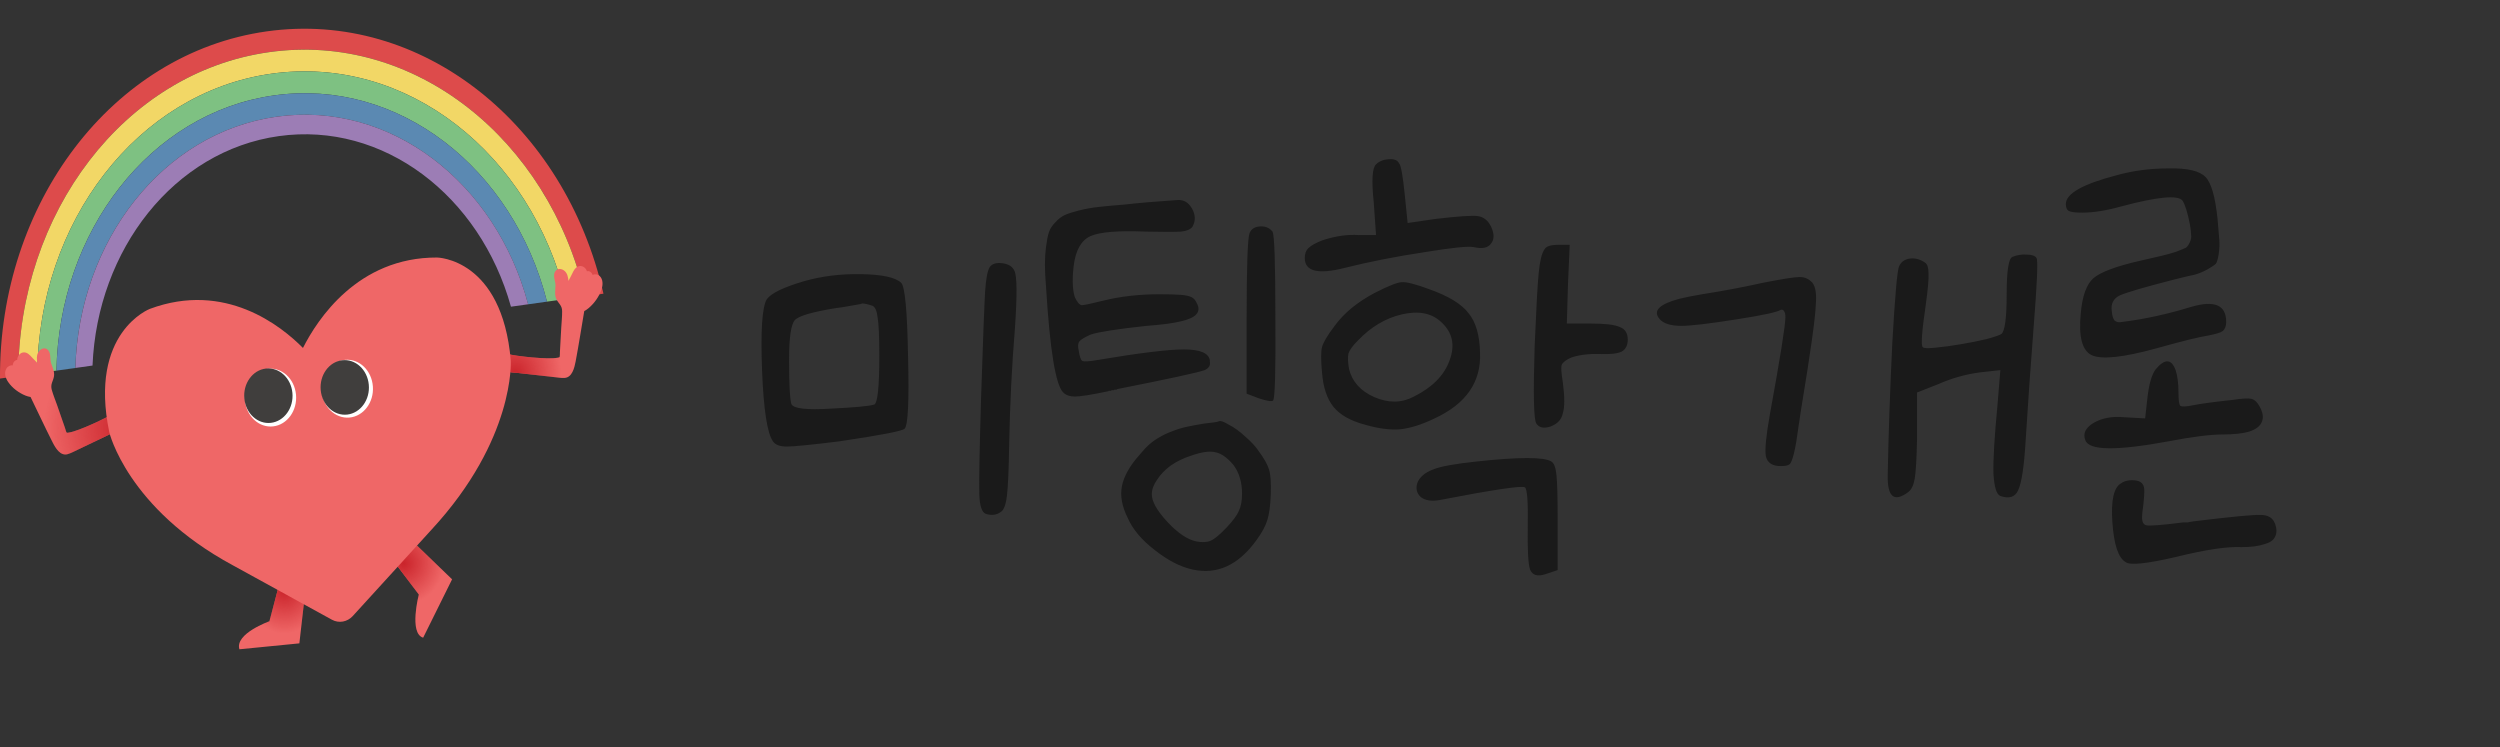 <svg width="87" height="26" viewBox="0 0 87 26" fill="none" xmlns="http://www.w3.org/2000/svg">
<rect x="0" y="0" width="87" height="26" fill="#333333" stroke="none"/>
<path d="M34.44 9.3C34.52 9.18 34.667 9.133 34.88 9.16C35.093 9.187 35.233 9.273 35.3 9.42C35.393 9.593 35.4 10.26 35.32 11.42C35.213 12.727 35.147 14.06 35.12 15.42C35.107 16.327 35.08 16.94 35.04 17.26C35 17.58 34.927 17.767 34.82 17.82C34.673 17.927 34.5 17.947 34.3 17.88C34.167 17.827 34.093 17.6 34.08 17.2C34.067 16.8 34.087 15.693 34.14 13.88C34.207 11.867 34.253 10.633 34.28 10.18C34.307 9.727 34.36 9.433 34.44 9.3ZM28 9.78C28.613 9.607 29.273 9.527 29.98 9.54C30.7 9.553 31.16 9.653 31.36 9.84C31.493 9.973 31.573 10.827 31.6 12.4C31.64 13.96 31.6 14.8 31.48 14.92C31.4 15 30.64 15.147 29.2 15.36C28.227 15.48 27.62 15.54 27.38 15.54C27.14 15.54 26.98 15.48 26.9 15.36C26.7 15.08 26.573 14.26 26.52 12.9C26.467 11.527 26.52 10.7 26.68 10.42C26.827 10.207 27.267 9.993 28 9.78ZM30.36 10.64C30.2 10.587 30.08 10.56 30 10.56C29.987 10.573 29.933 10.587 29.84 10.6C29.76 10.613 29.647 10.633 29.5 10.66C29.353 10.687 29.22 10.707 29.1 10.72C28.273 10.853 27.793 10.993 27.66 11.14C27.527 11.287 27.46 11.747 27.46 12.52C27.46 13.373 27.487 13.887 27.54 14.06C27.607 14.22 28.067 14.273 28.92 14.22C29.747 14.18 30.247 14.133 30.42 14.08C30.54 14.04 30.6 13.473 30.6 12.38C30.6 11.713 30.58 11.267 30.54 11.04C30.513 10.813 30.453 10.68 30.36 10.64ZM39.123 7.12C39.577 7.067 40.197 7.013 40.983 6.96C41.197 6.947 41.363 7.047 41.483 7.26C41.603 7.473 41.61 7.68 41.503 7.88C41.45 7.973 41.317 8.033 41.103 8.06C40.89 8.073 40.483 8.073 39.883 8.06C38.91 8.02 38.263 8.073 37.943 8.22C37.623 8.367 37.43 8.713 37.363 9.26C37.31 9.727 37.323 10.087 37.403 10.34C37.483 10.513 37.563 10.607 37.643 10.62C37.723 10.62 37.977 10.567 38.403 10.46C39.003 10.313 39.65 10.24 40.343 10.24C40.677 10.24 40.923 10.247 41.083 10.26C41.257 10.273 41.383 10.3 41.463 10.34C41.543 10.38 41.603 10.447 41.643 10.54C41.817 10.847 41.637 11.06 41.103 11.18C40.837 11.247 40.437 11.3 39.903 11.34C38.903 11.447 38.257 11.547 37.963 11.64C37.75 11.733 37.617 11.813 37.563 11.88C37.51 11.947 37.503 12.06 37.543 12.22C37.57 12.407 37.61 12.52 37.663 12.56C37.73 12.587 37.883 12.58 38.123 12.54C39.617 12.287 40.643 12.16 41.203 12.16C41.763 12.16 42.063 12.287 42.103 12.54C42.103 12.553 42.103 12.567 42.103 12.58C42.13 12.713 42.07 12.813 41.923 12.88C41.71 12.96 40.697 13.18 38.883 13.54L38.863 13.56H38.843H38.823H38.803H38.783L38.763 13.58H38.743H38.723H38.703H38.683L38.663 13.6H38.643H38.623H38.603H38.583L38.563 13.62H38.543C37.97 13.74 37.59 13.8 37.403 13.8C37.23 13.8 37.097 13.753 37.003 13.66C36.737 13.407 36.537 12.187 36.403 10C36.377 9.68 36.363 9.413 36.363 9.2C36.363 8.987 36.377 8.78 36.403 8.58C36.43 8.367 36.463 8.2 36.503 8.08C36.543 7.96 36.617 7.847 36.723 7.74C36.83 7.62 36.943 7.533 37.063 7.48C37.183 7.427 37.35 7.373 37.563 7.32C37.777 7.267 38.003 7.227 38.243 7.2C38.483 7.173 38.777 7.147 39.123 7.12ZM43.483 8.12C43.537 7.973 43.657 7.893 43.843 7.88C44.03 7.867 44.177 7.927 44.283 8.06C44.35 8.167 44.383 9.153 44.383 11.02C44.397 12.887 44.37 13.86 44.303 13.94C44.25 13.98 44.083 13.953 43.803 13.86L43.383 13.7V11.04C43.383 9.28 43.417 8.307 43.483 8.12ZM41.903 14.74C42.183 14.713 42.357 14.687 42.423 14.66C42.477 14.633 42.59 14.673 42.763 14.78C42.95 14.873 43.143 15.013 43.343 15.2C43.543 15.373 43.697 15.54 43.803 15.7C43.99 15.953 44.11 16.167 44.163 16.34C44.217 16.513 44.237 16.8 44.223 17.2C44.21 17.587 44.17 17.887 44.103 18.1C44.037 18.313 43.91 18.547 43.723 18.8C43.097 19.667 42.357 20.007 41.503 19.82C41.077 19.727 40.637 19.5 40.183 19.14C39.73 18.793 39.417 18.42 39.243 18.02C39.043 17.62 38.977 17.253 39.043 16.92C39.11 16.573 39.317 16.207 39.663 15.82C39.783 15.673 39.897 15.553 40.003 15.46C40.11 15.367 40.223 15.287 40.343 15.22C40.477 15.14 40.617 15.073 40.763 15.02C40.923 14.953 41.09 14.9 41.263 14.86C41.45 14.82 41.663 14.78 41.903 14.74ZM42.923 16.18C42.71 15.927 42.503 15.78 42.303 15.74C42.103 15.687 41.817 15.727 41.443 15.86C41.19 15.94 40.957 16.053 40.743 16.2C40.543 16.347 40.383 16.513 40.263 16.7C40.143 16.873 40.083 17.04 40.083 17.2C40.083 17.453 40.263 17.773 40.623 18.16C40.983 18.547 41.317 18.773 41.623 18.84C41.837 18.88 42.003 18.873 42.123 18.82C42.257 18.767 42.443 18.613 42.683 18.36C42.897 18.133 43.037 17.947 43.103 17.8C43.183 17.64 43.223 17.433 43.223 17.18C43.223 16.78 43.123 16.447 42.923 16.18ZM47.886 5.72C47.993 5.613 48.14 5.553 48.326 5.54C48.513 5.527 48.633 5.573 48.686 5.68C48.753 5.747 48.82 6.113 48.886 6.78L48.986 7.76L49.946 7.62C50.733 7.527 51.226 7.493 51.426 7.52C51.626 7.547 51.78 7.667 51.886 7.88C52.006 8.133 52.006 8.333 51.886 8.48C51.78 8.627 51.58 8.667 51.286 8.6C51.1 8.56 50.52 8.62 49.546 8.78C48.573 8.927 47.66 9.107 46.806 9.32C45.873 9.56 45.406 9.447 45.406 8.98C45.406 8.833 45.446 8.72 45.526 8.64C45.62 8.547 45.786 8.453 46.026 8.36C46.48 8.213 46.9 8.153 47.286 8.18H47.886L47.806 7.04C47.726 6.28 47.753 5.84 47.886 5.72ZM53.746 8.68C53.8 8.573 53.96 8.52 54.226 8.52H54.626L54.566 9.88L54.526 11.26H55.386C55.866 11.26 56.193 11.3 56.366 11.38C56.553 11.447 56.646 11.593 56.646 11.82C56.646 12.02 56.573 12.16 56.426 12.24C56.28 12.307 56.033 12.333 55.686 12.32C55.3 12.307 54.966 12.347 54.686 12.44C54.5 12.52 54.386 12.607 54.346 12.7C54.32 12.78 54.333 12.98 54.386 13.3C54.453 13.82 54.453 14.18 54.386 14.38C54.346 14.593 54.206 14.747 53.966 14.84C53.726 14.92 53.56 14.887 53.466 14.74C53.373 14.62 53.353 13.72 53.406 12.04C53.46 10.747 53.506 9.9 53.546 9.5C53.586 9.087 53.653 8.813 53.746 8.68ZM47.826 10.2C48.32 9.947 48.64 9.82 48.786 9.82C48.946 9.807 49.26 9.887 49.726 10.06C50.406 10.3 50.866 10.58 51.106 10.9C51.36 11.207 51.493 11.667 51.506 12.28C51.546 13.293 51.02 14.053 49.926 14.56C49.486 14.773 49.086 14.9 48.726 14.94C48.366 14.967 47.96 14.913 47.506 14.78C47 14.647 46.633 14.44 46.406 14.16C46.18 13.88 46.046 13.48 46.006 12.96C45.966 12.533 45.966 12.24 46.006 12.08C46.046 11.92 46.193 11.673 46.446 11.34C46.766 10.9 47.226 10.52 47.826 10.2ZM50.146 11.2C49.813 10.893 49.36 10.807 48.786 10.94C48.213 11.073 47.7 11.38 47.246 11.86C47.073 12.033 46.966 12.18 46.926 12.3C46.9 12.42 46.906 12.6 46.946 12.84C47.053 13.28 47.346 13.607 47.826 13.82C48.32 14.033 48.78 14.027 49.206 13.8C49.846 13.48 50.26 13.06 50.446 12.54C50.646 12.007 50.546 11.56 50.146 11.2ZM51.386 16.06C52.866 15.9 53.733 15.9 53.986 16.06C54.08 16.113 54.14 16.273 54.166 16.54C54.193 16.807 54.206 17.3 54.206 18.02V19.84L53.786 19.98C53.506 20.073 53.326 20.02 53.246 19.82C53.18 19.633 53.153 19.127 53.166 18.3C53.18 17.46 53.146 17.013 53.066 16.96C52.96 16.893 51.973 17.04 50.106 17.4C49.826 17.453 49.606 17.42 49.446 17.3C49.3 17.167 49.26 17 49.326 16.8C49.406 16.6 49.586 16.447 49.866 16.34C50.12 16.233 50.626 16.14 51.386 16.06ZM70.032 8.94C70.192 8.873 70.359 8.847 70.532 8.86C70.706 8.86 70.819 8.9 70.872 8.98C70.926 9.06 70.892 9.853 70.772 11.36C70.666 12.72 70.572 14.047 70.492 15.34C70.439 16.233 70.352 16.807 70.232 17.06C70.126 17.3 69.919 17.367 69.612 17.26C69.479 17.207 69.399 16.947 69.372 16.48C69.359 16 69.406 15.207 69.512 14.1L69.612 12.88L68.892 12.96C68.399 13.027 67.926 13.16 67.472 13.36L66.712 13.66V15.32C66.699 15.973 66.672 16.42 66.632 16.66C66.592 16.887 66.519 17.04 66.412 17.12C65.919 17.493 65.679 17.3 65.692 16.54C65.719 15.127 65.772 13.593 65.852 11.94C65.946 10.273 66.026 9.38 66.092 9.26C66.159 9.113 66.279 9.027 66.452 9C66.639 8.973 66.819 9.02 66.992 9.14C67.072 9.193 67.112 9.313 67.112 9.5C67.126 9.687 67.092 10.067 67.012 10.64C66.879 11.547 66.846 12.027 66.912 12.08C66.939 12.12 67.086 12.127 67.352 12.1C67.632 12.073 67.926 12.033 68.232 11.98C68.552 11.927 68.852 11.867 69.132 11.8C69.426 11.72 69.599 11.66 69.652 11.62C69.772 11.513 69.832 11.053 69.832 10.24C69.832 9.427 69.899 8.993 70.032 8.94ZM61.352 9.84C62.032 9.707 62.459 9.64 62.632 9.64C62.806 9.64 62.952 9.707 63.072 9.84C63.179 9.973 63.219 10.22 63.192 10.58C63.179 10.927 63.099 11.573 62.952 12.52C62.939 12.627 62.886 12.967 62.792 13.54C62.699 14.113 62.632 14.54 62.592 14.82C62.486 15.633 62.379 16.08 62.272 16.16C62.219 16.2 62.119 16.22 61.972 16.22C61.679 16.22 61.506 16.107 61.452 15.88C61.412 15.653 61.459 15.167 61.592 14.42C61.952 12.447 62.132 11.32 62.132 11.04C62.132 10.947 62.119 10.88 62.092 10.84C62.066 10.787 62.026 10.767 61.972 10.78C61.866 10.86 61.339 10.973 60.392 11.12C59.459 11.267 58.832 11.34 58.512 11.34C58.139 11.34 57.886 11.26 57.752 11.1C57.512 10.82 57.739 10.587 58.432 10.4C58.646 10.347 58.912 10.293 59.232 10.24C59.992 10.12 60.699 9.987 61.352 9.84ZM73.651 6.1C74.224 5.94 74.831 5.86 75.471 5.86C76.124 5.847 76.551 5.947 76.751 6.16C76.951 6.36 77.091 6.847 77.171 7.62C77.197 7.953 77.217 8.193 77.231 8.34C77.244 8.487 77.237 8.653 77.211 8.84C77.184 9.013 77.151 9.127 77.111 9.18C77.071 9.22 76.971 9.287 76.811 9.38C76.664 9.46 76.517 9.52 76.371 9.56C76.237 9.587 76.011 9.64 75.691 9.72C74.651 9.987 74.011 10.173 73.771 10.28C73.544 10.387 73.451 10.573 73.491 10.84C73.504 10.987 73.537 11.093 73.591 11.16C73.657 11.213 73.751 11.227 73.871 11.2C74.631 11.107 75.424 10.933 76.251 10.68C77.064 10.44 77.471 10.613 77.471 11.2C77.471 11.347 77.431 11.453 77.351 11.52C77.284 11.573 77.111 11.627 76.831 11.68C76.551 11.72 75.957 11.867 75.051 12.12C73.891 12.44 73.137 12.52 72.791 12.36C72.457 12.2 72.331 11.713 72.411 10.9C72.464 10.3 72.611 9.893 72.851 9.68C73.104 9.467 73.637 9.267 74.451 9.08C74.797 9 75.057 8.94 75.231 8.9C75.404 8.86 75.571 8.813 75.731 8.76C75.904 8.693 76.017 8.647 76.071 8.62C76.124 8.58 76.171 8.513 76.211 8.42C76.251 8.327 76.264 8.247 76.251 8.18C76.251 8.1 76.237 7.98 76.211 7.82C76.131 7.407 76.044 7.127 75.951 6.98C75.791 6.78 75.084 6.847 73.831 7.18C73.311 7.327 72.851 7.4 72.451 7.4C72.224 7.4 72.071 7.38 71.991 7.34C71.924 7.3 71.891 7.22 71.891 7.1C71.891 6.74 72.477 6.407 73.651 6.1ZM75.011 12.86C75.331 12.473 75.564 12.48 75.711 12.88C75.777 13.08 75.811 13.34 75.811 13.66C75.811 13.913 75.831 14.067 75.871 14.12C75.924 14.16 76.077 14.153 76.331 14.1C76.597 14.047 77.044 13.987 77.671 13.92C78.017 13.867 78.244 13.853 78.351 13.88C78.457 13.907 78.551 13.993 78.631 14.14C78.751 14.353 78.777 14.533 78.711 14.68C78.657 14.827 78.511 14.94 78.271 15.02C78.044 15.087 77.731 15.12 77.331 15.12C76.917 15.12 76.291 15.2 75.451 15.36C73.651 15.693 72.691 15.68 72.571 15.32C72.477 15.093 72.571 14.893 72.851 14.72C73.144 14.547 73.504 14.48 73.931 14.52L74.651 14.56L74.731 13.84C74.784 13.373 74.877 13.047 75.011 12.86ZM73.811 16.82C73.944 16.727 74.117 16.693 74.331 16.72C74.491 16.747 74.584 16.827 74.611 16.96C74.637 17.08 74.617 17.38 74.551 17.86C74.551 17.86 74.551 17.867 74.551 17.88C74.524 18.12 74.571 18.253 74.691 18.28C74.811 18.307 75.237 18.273 75.971 18.18C76.037 18.18 76.091 18.18 76.131 18.18C76.184 18.167 76.257 18.153 76.351 18.14C77.671 17.98 78.444 17.907 78.671 17.92C78.911 17.92 79.071 18.007 79.151 18.18C79.151 18.193 79.157 18.207 79.171 18.22C79.237 18.407 79.237 18.56 79.171 18.68C79.117 18.8 78.991 18.887 78.791 18.94C78.591 19.007 78.331 19.04 78.011 19.04C77.517 19.013 76.757 19.127 75.731 19.38C74.704 19.62 74.117 19.68 73.971 19.56C73.717 19.413 73.564 18.953 73.511 18.18C73.457 17.42 73.557 16.967 73.811 16.82Z" fill="#1A1A1A"/>
<g clip-path="url(#clip0_326_1077)">
<path d="M0.636 13.084C0.64 7.416 4.315 2.524 9.364 1.814C14.412 1.103 19.077 4.822 20.363 10.309L21 10.22C19.664 4.333 14.679 0.333 9.281 1.092C3.883 1.851 -0.039 7.105 -0 13.174L0.636 13.085V13.084Z" fill="#DD4B4B"/>
<path d="M1.297 12.992C1.344 7.739 4.763 3.223 9.45 2.564C14.137 1.905 18.47 5.331 19.703 10.403L20.363 10.311C19.078 4.823 14.413 1.105 9.364 1.815C4.315 2.525 0.64 7.416 0.636 13.085L1.297 12.992Z" fill="#F2D766"/>
<path d="M1.964 12.898C2.053 8.065 5.215 3.927 9.537 3.32C13.858 2.712 17.856 5.842 19.035 10.497L19.702 10.403C18.47 5.331 14.137 1.905 9.45 2.564C4.763 3.223 1.344 7.739 1.297 12.992L1.964 12.898Z" fill="#7EC182"/>
<path d="M2.622 12.806C2.752 8.386 5.66 4.62 9.622 4.062C13.585 3.505 17.252 6.346 18.378 10.59L19.036 10.497C17.857 5.843 13.859 2.712 9.537 3.32C5.216 3.927 2.054 8.065 1.965 12.898L2.623 12.805L2.622 12.806Z" fill="#5B89B2"/>
<path d="M3.22 12.721C3.386 8.676 6.064 5.248 9.701 4.737C13.336 4.226 16.704 6.803 17.781 10.673L18.379 10.589C17.254 6.346 13.585 3.504 9.623 4.061C5.661 4.619 2.753 8.384 2.623 12.805L3.221 12.721H3.22Z" fill="#9C7DB5"/>
<path d="M4.158 14.649C4.149 14.564 4.14 14.479 4.132 14.393C4.126 14.336 4.071 14.311 4.028 14.34C3.758 14.527 2.717 15.011 2.4 15.052C2.382 15.055 2.365 15.057 2.347 15.059C2.324 15.061 2.325 15.062 2.314 15.042C2.291 15.004 2.28 14.944 2.265 14.901C2.235 14.813 2.204 14.726 2.174 14.639C2.111 14.456 2.047 14.275 1.985 14.093C1.923 13.918 1.851 13.743 1.801 13.564C1.778 13.478 1.781 13.401 1.809 13.318C1.835 13.244 1.867 13.172 1.879 13.093C1.903 12.929 1.826 12.787 1.778 12.637C1.732 12.49 1.782 12.304 1.674 12.185C1.564 12.062 1.404 12.136 1.331 12.265C1.265 12.379 1.28 12.506 1.301 12.631C1.254 12.584 1.209 12.537 1.162 12.489C1.088 12.414 1.013 12.315 0.916 12.277C0.755 12.214 0.601 12.356 0.599 12.524C0.562 12.528 0.526 12.547 0.498 12.577C0.462 12.616 0.448 12.664 0.443 12.716C0.358 12.702 0.265 12.749 0.218 12.833C0.135 12.984 0.195 13.165 0.284 13.294C0.431 13.508 0.658 13.673 0.884 13.765C0.941 13.787 1.002 13.806 1.064 13.816C1.317 14.338 1.564 14.867 1.826 15.384C1.932 15.594 2.1 15.877 2.353 15.805C2.478 15.769 2.6 15.699 2.719 15.644C2.844 15.587 3.704 15.168 3.829 15.11C3.894 15.08 3.96 15.05 4.025 15.02C4.085 14.993 4.157 14.969 4.174 14.889C4.189 14.814 4.165 14.722 4.157 14.648L4.158 14.649Z" fill="#EF6767"/>
<path d="M4.158 14.649C4.149 14.564 4.14 14.479 4.132 14.393C4.126 14.336 4.071 14.311 4.028 14.34C3.758 14.527 2.717 15.011 2.4 15.052C2.382 15.055 2.365 15.057 2.347 15.059C2.324 15.061 2.325 15.062 2.314 15.042C2.291 15.004 2.28 14.944 2.265 14.901C2.235 14.813 2.204 14.726 2.174 14.639C2.111 14.456 2.047 14.275 1.985 14.093C1.923 13.918 1.851 13.743 1.801 13.564C1.778 13.478 1.781 13.401 1.809 13.318C1.835 13.244 1.867 13.172 1.879 13.093C1.903 12.929 1.826 12.787 1.778 12.637C1.732 12.49 1.782 12.304 1.674 12.185C1.564 12.062 1.404 12.136 1.331 12.265C1.265 12.379 1.28 12.506 1.301 12.631C1.254 12.584 1.209 12.537 1.162 12.489C1.088 12.414 1.013 12.315 0.916 12.277C0.755 12.214 0.601 12.356 0.599 12.524C0.562 12.528 0.526 12.547 0.498 12.577C0.462 12.616 0.448 12.664 0.443 12.716C0.358 12.702 0.265 12.749 0.218 12.833C0.135 12.984 0.195 13.165 0.284 13.294C0.431 13.508 0.658 13.673 0.884 13.765C0.941 13.787 1.002 13.806 1.064 13.816C1.317 14.338 1.564 14.867 1.826 15.384C1.932 15.594 2.1 15.877 2.353 15.805C2.478 15.769 2.6 15.699 2.719 15.644C2.844 15.587 3.704 15.168 3.829 15.11C3.894 15.08 3.96 15.05 4.025 15.02C4.085 14.993 4.157 14.969 4.174 14.889C4.189 14.814 4.165 14.722 4.157 14.648L4.158 14.649Z" fill="url(#paint0_radial_326_1077)"/>
<path d="M17.611 12.652C17.597 12.567 17.581 12.483 17.567 12.398C17.557 12.342 17.602 12.299 17.651 12.313C17.959 12.401 19.084 12.515 19.397 12.449C19.414 12.445 19.432 12.442 19.449 12.437C19.473 12.432 19.471 12.434 19.477 12.411C19.488 12.367 19.483 12.306 19.485 12.259C19.49 12.166 19.495 12.072 19.5 11.979C19.511 11.784 19.522 11.591 19.532 11.396C19.543 11.208 19.564 11.018 19.562 10.831C19.562 10.741 19.538 10.668 19.487 10.598C19.443 10.537 19.393 10.478 19.36 10.408C19.292 10.259 19.327 10.098 19.331 9.94C19.336 9.784 19.237 9.624 19.306 9.473C19.378 9.319 19.55 9.337 19.655 9.435C19.749 9.523 19.769 9.648 19.783 9.774L19.877 9.594C19.927 9.497 19.971 9.378 20.054 9.309C20.191 9.195 20.376 9.278 20.424 9.438C20.46 9.43 20.5 9.435 20.535 9.455C20.579 9.48 20.607 9.522 20.624 9.569C20.702 9.528 20.804 9.542 20.87 9.606C20.991 9.723 20.984 9.916 20.934 10.069C20.852 10.321 20.68 10.555 20.49 10.718C20.442 10.758 20.39 10.796 20.332 10.825C20.233 11.409 20.142 11.995 20.033 12.575C19.989 12.81 19.907 13.137 19.646 13.152C19.517 13.159 19.382 13.133 19.253 13.12C19.119 13.108 18.184 12.995 18.05 12.982C17.979 12.976 17.909 12.969 17.838 12.963C17.773 12.956 17.698 12.957 17.661 12.888C17.626 12.822 17.624 12.726 17.61 12.653L17.611 12.652Z" fill="#EF6767"/>
<path d="M17.611 12.652C17.597 12.567 17.581 12.483 17.567 12.398C17.557 12.342 17.602 12.299 17.651 12.313C17.959 12.401 19.084 12.515 19.397 12.449C19.414 12.445 19.432 12.442 19.449 12.437C19.473 12.432 19.471 12.434 19.477 12.411C19.488 12.367 19.483 12.306 19.485 12.259C19.49 12.166 19.495 12.072 19.5 11.979C19.511 11.784 19.522 11.591 19.532 11.396C19.543 11.208 19.564 11.018 19.562 10.831C19.562 10.741 19.538 10.668 19.487 10.598C19.443 10.537 19.393 10.478 19.36 10.408C19.292 10.259 19.327 10.098 19.331 9.94C19.336 9.784 19.237 9.624 19.306 9.473C19.378 9.319 19.55 9.337 19.655 9.435C19.749 9.523 19.769 9.648 19.783 9.774L19.877 9.594C19.927 9.497 19.971 9.378 20.054 9.309C20.191 9.195 20.376 9.278 20.424 9.438C20.46 9.43 20.5 9.435 20.535 9.455C20.579 9.48 20.607 9.522 20.624 9.569C20.702 9.528 20.804 9.542 20.87 9.606C20.991 9.723 20.984 9.916 20.934 10.069C20.852 10.321 20.68 10.555 20.49 10.718C20.442 10.758 20.39 10.796 20.332 10.825C20.233 11.409 20.142 11.995 20.033 12.575C19.989 12.81 19.907 13.137 19.646 13.152C19.517 13.159 19.382 13.133 19.253 13.12C19.119 13.108 18.184 12.995 18.05 12.982C17.979 12.976 17.909 12.969 17.838 12.963C17.773 12.956 17.698 12.957 17.661 12.888C17.626 12.822 17.624 12.726 17.61 12.653L17.611 12.652Z" fill="url(#paint1_radial_326_1077)"/>
<path d="M9.724 20.305L9.375 21.62C9.375 21.62 8.165 22.05 8.331 22.595L10.418 22.389L10.646 20.377L9.724 20.305Z" fill="#EF6767"/>
<path d="M9.724 20.305L9.375 21.62C9.375 21.62 8.165 22.05 8.331 22.595L10.418 22.389L10.646 20.377L9.724 20.305Z" fill="url(#paint2_radial_326_1077)"/>
<path d="M13.782 19.638L14.574 20.691C14.574 20.691 14.223 22.041 14.726 22.192L15.733 20.16L14.35 18.83L13.783 19.637L13.782 19.638Z" fill="#EF6767"/>
<path d="M13.782 19.638L14.574 20.691C14.574 20.691 14.223 22.041 14.726 22.192L15.733 20.16L14.35 18.83L13.783 19.637L13.782 19.638Z" fill="url(#paint3_radial_326_1077)"/>
<path d="M12.278 21.436C12.086 21.647 11.793 21.699 11.55 21.566L8.093 19.667C4.427 17.686 3.804 15.045 3.804 15.045C3.079 11.561 5.217 10.748 5.217 10.748C7.834 9.776 9.789 11.345 10.543 12.109C11.041 11.122 12.449 8.951 15.21 8.962C15.21 8.962 17.472 8.988 17.775 12.548C17.775 12.548 17.936 15.271 15.02 18.429L12.278 21.436Z" fill="#EF6767"/>
<path d="M12.16 14.531C12.651 14.488 13.017 14.002 12.976 13.448C12.936 12.893 12.505 12.478 12.014 12.522C11.523 12.565 11.157 13.05 11.197 13.605C11.237 14.16 11.668 14.575 12.16 14.531Z" fill="white"/>
<path d="M11.161 13.578C11.21 14.1 11.624 14.48 12.086 14.427C12.548 14.373 12.883 13.907 12.834 13.386C12.785 12.864 12.371 12.484 11.909 12.537C11.447 12.59 11.112 13.057 11.161 13.578Z" fill="#403E3D"/>
<path d="M8.526 13.938C8.578 14.492 9.018 14.895 9.507 14.838C9.998 14.781 10.353 14.286 10.301 13.732C10.249 13.179 9.81 12.776 9.32 12.833C8.829 12.89 8.474 13.385 8.526 13.938Z" fill="white"/>
<path d="M8.503 13.867C8.552 14.389 8.966 14.768 9.428 14.715C9.89 14.662 10.225 14.195 10.176 13.674C10.127 13.152 9.713 12.773 9.251 12.826C8.789 12.879 8.454 13.346 8.503 13.867Z" fill="#403E3D"/>
</g>
<defs>
<radialGradient id="paint0_radial_326_1077" cx="0" cy="0" r="1" gradientUnits="userSpaceOnUse" gradientTransform="translate(4.41 14.895) scale(2.883 3.189)">
<stop stop-color="#C61C24" stop-opacity="0.9"/>
<stop offset="1" stop-color="#C61C24" stop-opacity="0"/>
</radialGradient>
<radialGradient id="paint1_radial_326_1077" cx="0" cy="0" r="1" gradientUnits="userSpaceOnUse" gradientTransform="translate(17.916 13.009) scale(1.626 1.798)">
<stop stop-color="#C61C24" stop-opacity="0.9"/>
<stop offset="1" stop-color="#C61C24" stop-opacity="0"/>
</radialGradient>
<radialGradient id="paint2_radial_326_1077" cx="0" cy="0" r="1" gradientUnits="userSpaceOnUse" gradientTransform="translate(9.895 20.538) scale(1.363 1.507)">
<stop stop-color="#C61C24" stop-opacity="0.9"/>
<stop offset="1" stop-color="#C61C24" stop-opacity="0"/>
</radialGradient>
<radialGradient id="paint3_radial_326_1077" cx="0" cy="0" r="1" gradientUnits="userSpaceOnUse" gradientTransform="translate(14.051 19.61) rotate(-58.78) scale(1.464 1.403)">
<stop stop-color="#C61C24" stop-opacity="0.9"/>
<stop offset="1" stop-color="#C61C24" stop-opacity="0"/>
</radialGradient>
<clipPath id="clip0_326_1077">
<rect width="21" height="25" fill="white" transform="translate(0 1)"/>
</clipPath>
</defs>
</svg>

